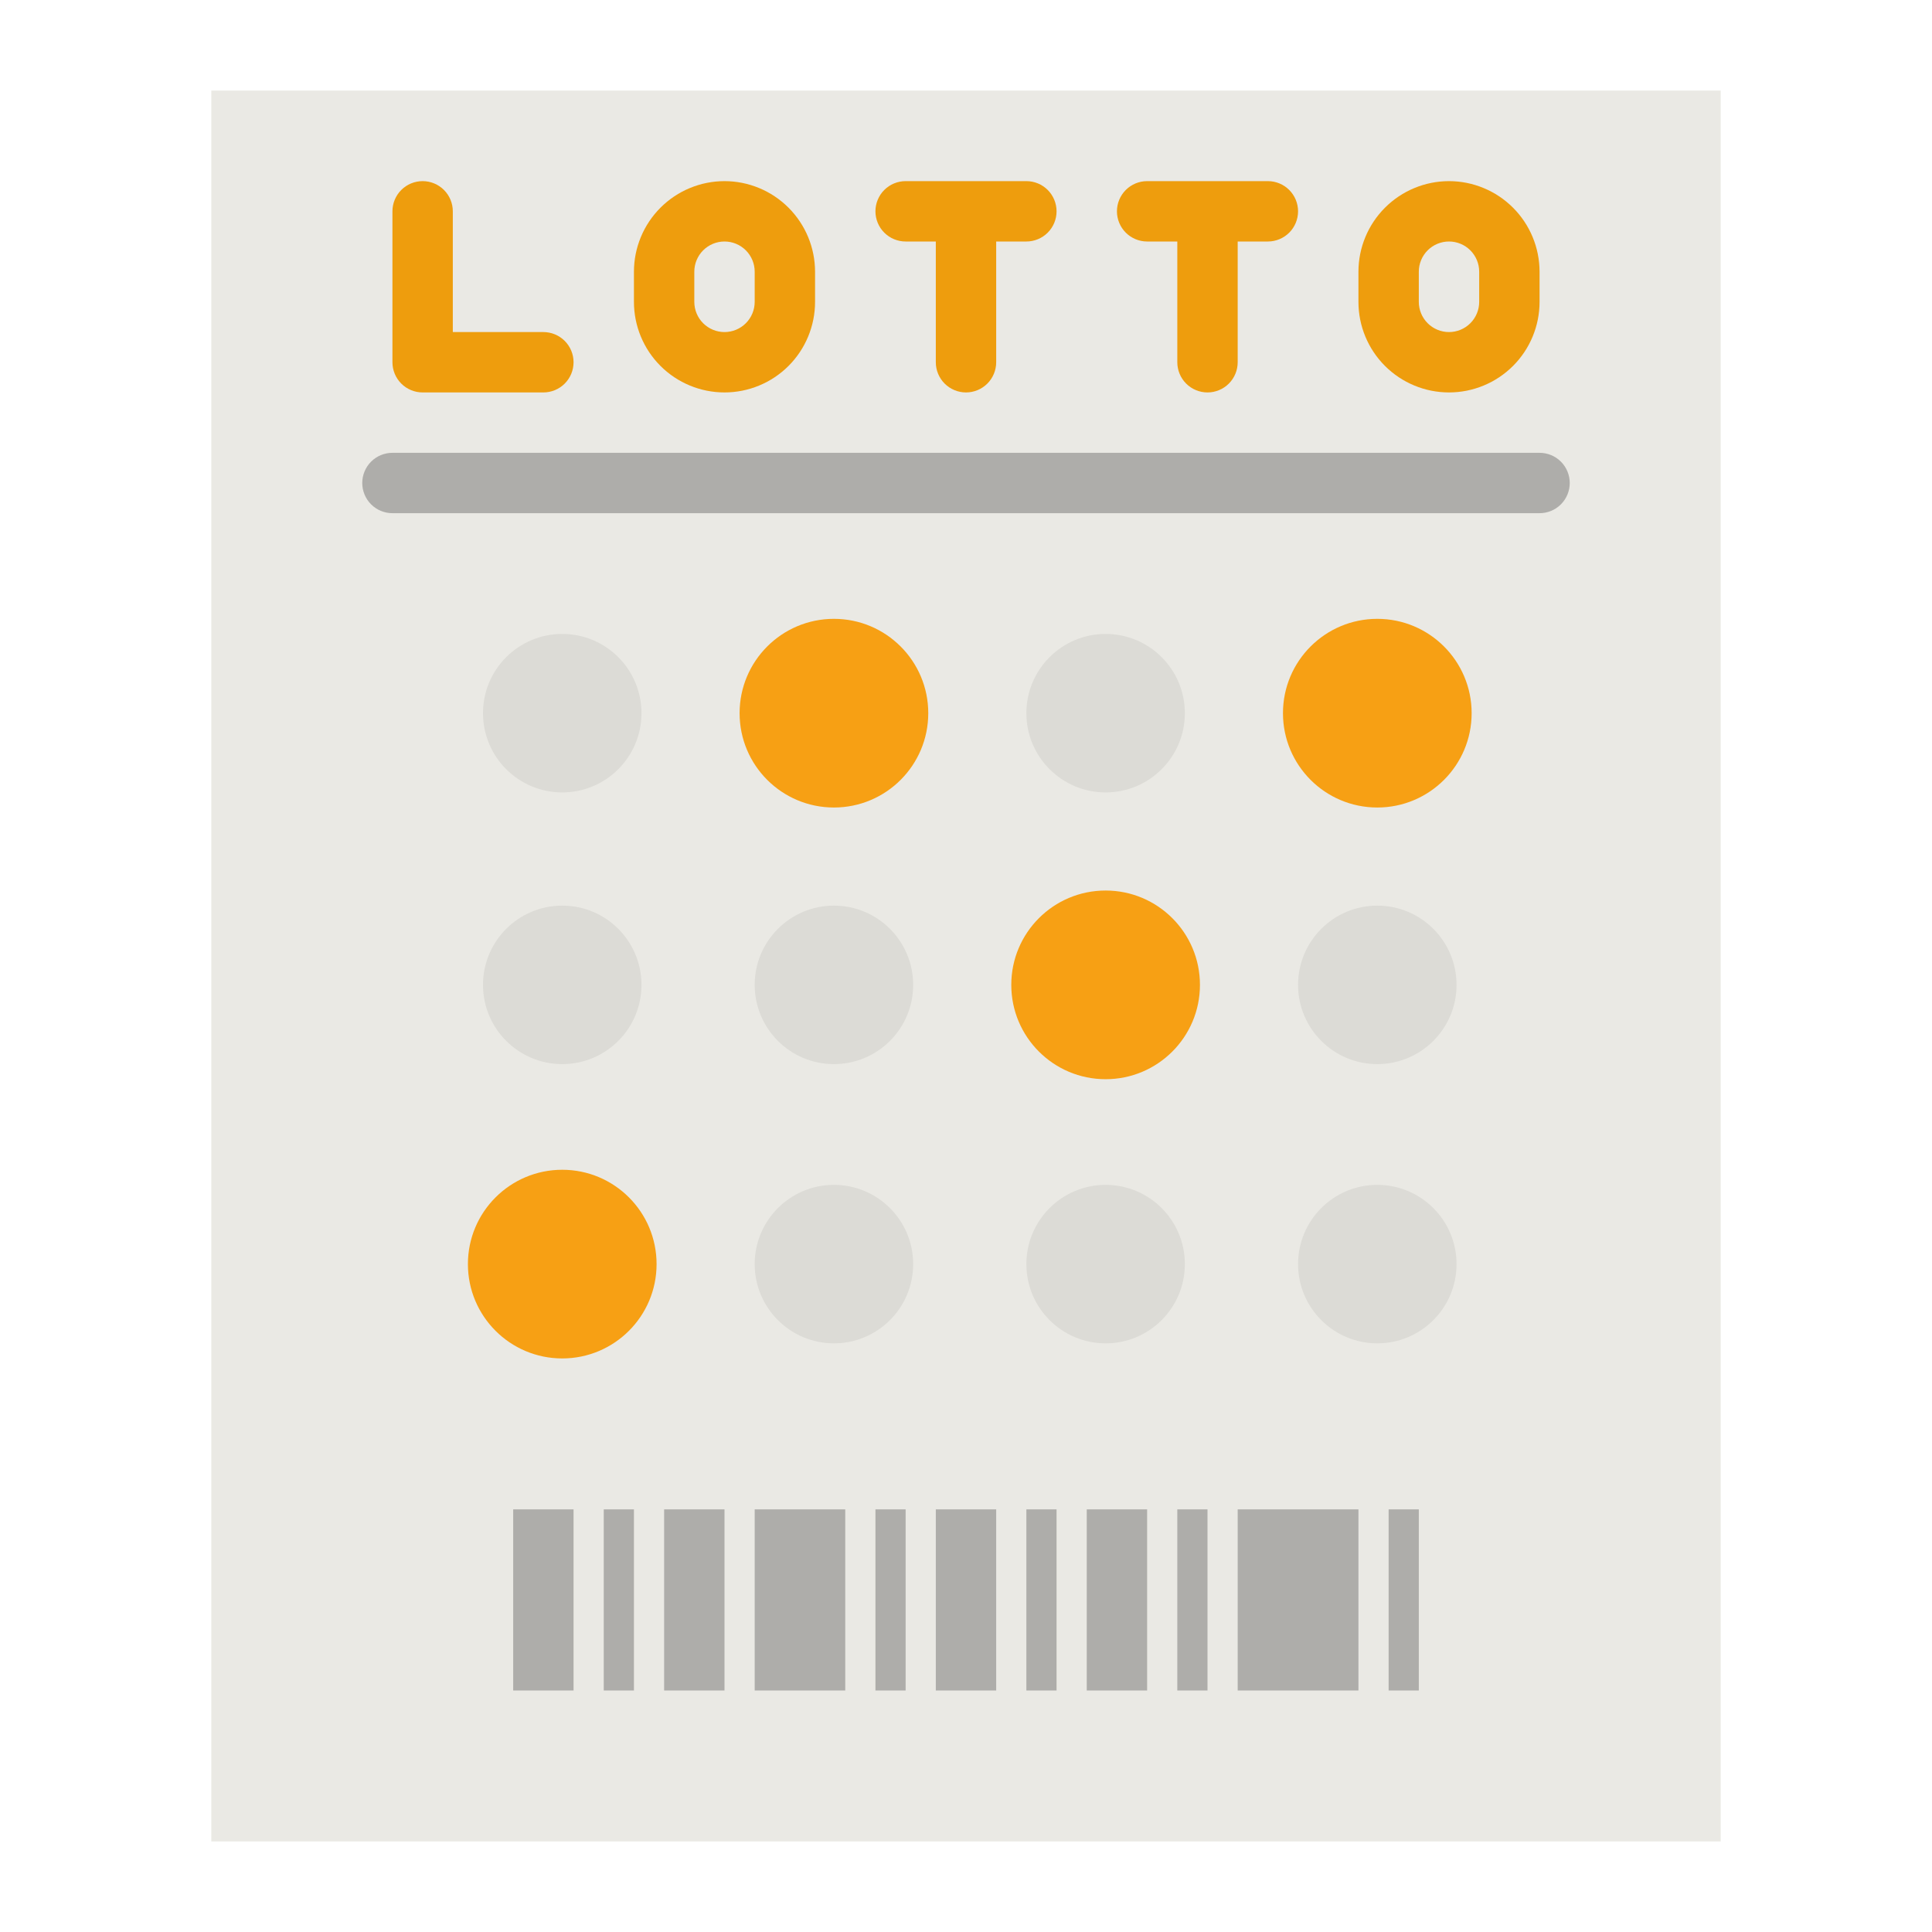 <?xml version="1.0" encoding="UTF-8" standalone="no"?> <svg width="512" height="512" viewBox="0 0 512 512" fill="none" xmlns="http://www.w3.org/2000/svg">
<path d="M456 24H56V488H456V24Z" fill="#EAE9E4"/>
<path d="M144 88H120V56C120 53.878 119.157 51.843 117.657 50.343C116.157 48.843 114.122 48 112 48C109.878 48 107.843 48.843 106.343 50.343C104.843 51.843 104 53.878 104 56V96C104 98.122 104.843 100.157 106.343 101.657C107.843 103.157 109.878 104 112 104H144C146.122 104 148.157 103.157 149.657 101.657C151.157 100.157 152 98.122 152 96C152 93.878 151.157 91.843 149.657 90.343C148.157 88.843 146.122 88 144 88Z" fill="#EE9D0D"/>
<path d="M192 48C185.637 48.007 179.537 50.538 175.037 55.037C170.538 59.537 168.007 65.637 168 72V80C168 86.365 170.529 92.47 175.029 96.971C179.53 101.471 185.635 104 192 104C198.365 104 204.47 101.471 208.971 96.971C213.471 92.47 216 86.365 216 80V72C215.993 65.637 213.462 59.537 208.963 55.037C204.463 50.538 198.363 48.007 192 48ZM200 80C200 82.122 199.157 84.157 197.657 85.657C196.157 87.157 194.122 88 192 88C189.878 88 187.843 87.157 186.343 85.657C184.843 84.157 184 82.122 184 80V72C184 69.878 184.843 67.843 186.343 66.343C187.843 64.843 189.878 64 192 64C194.122 64 196.157 64.843 197.657 66.343C199.157 67.843 200 69.878 200 72V80Z" fill="#EE9D0D"/>
<path d="M384 48C377.637 48.007 371.537 50.538 367.037 55.037C362.538 59.537 360.007 65.637 360 72V80C360 86.365 362.529 92.47 367.029 96.971C371.53 101.471 377.635 104 384 104C390.365 104 396.47 101.471 400.971 96.971C405.471 92.47 408 86.365 408 80V72C407.993 65.637 405.462 59.537 400.963 55.037C396.463 50.538 390.363 48.007 384 48V48ZM392 80C392 82.122 391.157 84.157 389.657 85.657C388.157 87.157 386.122 88 384 88C381.878 88 379.843 87.157 378.343 85.657C376.843 84.157 376 82.122 376 80V72C376 69.878 376.843 67.843 378.343 66.343C379.843 64.843 381.878 64 384 64C386.122 64 388.157 64.843 389.657 66.343C391.157 67.843 392 69.878 392 72V80Z" fill="#EE9D0D"/>
<path d="M272 48H240C237.878 48 235.843 48.843 234.343 50.343C232.843 51.843 232 53.878 232 56C232 58.122 232.843 60.157 234.343 61.657C235.843 63.157 237.878 64 240 64H248V96C248 98.122 248.843 100.157 250.343 101.657C251.843 103.157 253.878 104 256 104C258.122 104 260.157 103.157 261.657 101.657C263.157 100.157 264 98.122 264 96V64H272C274.122 64 276.157 63.157 277.657 61.657C279.157 60.157 280 58.122 280 56C280 53.878 279.157 51.843 277.657 50.343C276.157 48.843 274.122 48 272 48Z" fill="#EE9D0D"/>
<path d="M336 48H304C301.878 48 299.843 48.843 298.343 50.343C296.843 51.843 296 53.878 296 56C296 58.122 296.843 60.157 298.343 61.657C299.843 63.157 301.878 64 304 64H312V96C312 98.122 312.843 100.157 314.343 101.657C315.843 103.157 317.878 104 320 104C322.122 104 324.157 103.157 325.657 101.657C327.157 100.157 328 98.122 328 96V64H336C338.122 64 340.157 63.157 341.657 61.657C343.157 60.157 344 58.122 344 56C344 53.878 343.157 51.843 341.657 50.343C340.157 48.843 338.122 48 336 48Z" fill="#EE9D0D"/>
<path d="M149 210C160.598 210 170 200.598 170 189C170 177.402 160.598 168 149 168C137.402 168 128 177.402 128 189C128 200.598 137.402 210 149 210Z" fill="#DCDBD6"/>
<path d="M149 282C160.598 282 170 272.598 170 261C170 249.402 160.598 240 149 240C137.402 240 128 249.402 128 261C128 272.598 137.402 282 149 282Z" fill="#DCDBD6"/>
<path d="M149 360C162.807 360 174 348.807 174 335C174 321.193 162.807 310 149 310C135.193 310 124 321.193 124 335C124 348.807 135.193 360 149 360Z" fill="#F7A014"/>
<path d="M221 214C234.807 214 246 202.807 246 189C246 175.193 234.807 164 221 164C207.193 164 196 175.193 196 189C196 202.807 207.193 214 221 214Z" fill="#F7A014"/>
<path d="M221 282C232.598 282 242 272.598 242 261C242 249.402 232.598 240 221 240C209.402 240 200 249.402 200 261C200 272.598 209.402 282 221 282Z" fill="#DCDBD6"/>
<path d="M221 356C232.598 356 242 346.598 242 335C242 323.402 232.598 314 221 314C209.402 314 200 323.402 200 335C200 346.598 209.402 356 221 356Z" fill="#DCDBD6"/>
<path d="M293 210C304.598 210 314 200.598 314 189C314 177.402 304.598 168 293 168C281.402 168 272 177.402 272 189C272 200.598 281.402 210 293 210Z" fill="#DCDBD6"/>
<path d="M293 286C306.807 286 318 274.807 318 261C318 247.193 306.807 236 293 236C279.193 236 268 247.193 268 261C268 274.807 279.193 286 293 286Z" fill="#F7A014"/>
<path d="M293 356C304.598 356 314 346.598 314 335C314 323.402 304.598 314 293 314C281.402 314 272 323.402 272 335C272 346.598 281.402 356 293 356Z" fill="#DCDBD6"/>
<path d="M365 214C378.807 214 390 202.807 390 189C390 175.193 378.807 164 365 164C351.193 164 340 175.193 340 189C340 202.807 351.193 214 365 214Z" fill="#F7A014"/>
<path d="M365 282C376.598 282 386 272.598 386 261C386 249.402 376.598 240 365 240C353.402 240 344 249.402 344 261C344 272.598 353.402 282 365 282Z" fill="#DCDBD6"/>
<path d="M365 356C376.598 356 386 346.598 386 335C386 323.402 376.598 314 365 314C353.402 314 344 323.402 344 335C344 346.598 353.402 356 365 356Z" fill="#DCDBD6"/>
<path d="M408 136H104C101.878 136 99.843 135.157 98.343 133.657C96.843 132.157 96 130.122 96 128C96 125.878 96.843 123.843 98.343 122.343C99.843 120.843 101.878 120 104 120H408C410.122 120 412.157 120.843 413.657 122.343C415.157 123.843 416 125.878 416 128C416 130.122 415.157 132.157 413.657 133.657C412.157 135.157 410.122 136 408 136Z" fill="#AEADAA"/>
<path d="M152 400H136V448H152V400Z" fill="#AEADAA"/>
<path d="M376 400H368V448H376V400Z" fill="#AEADAA"/>
<path d="M168 400H160V448H168V400Z" fill="#AEADAA"/>
<path d="M192 400H176V448H192V400Z" fill="#AEADAA"/>
<path d="M240 400H232V448H240V400Z" fill="#AEADAA"/>
<path d="M264 400H248V448H264V400Z" fill="#AEADAA"/>
<path d="M280 400H272V448H280V400Z" fill="#AEADAA"/>
<path d="M320 400H312V448H320V400Z" fill="#AEADAA"/>
<path d="M360 400H328V448H360V400Z" fill="#AEADAA"/>
<path d="M304 400H288V448H304V400Z" fill="#AEADAA"/>
<path d="M224 400H200V448H224V400Z" fill="#AEADAA"/>
</svg>
